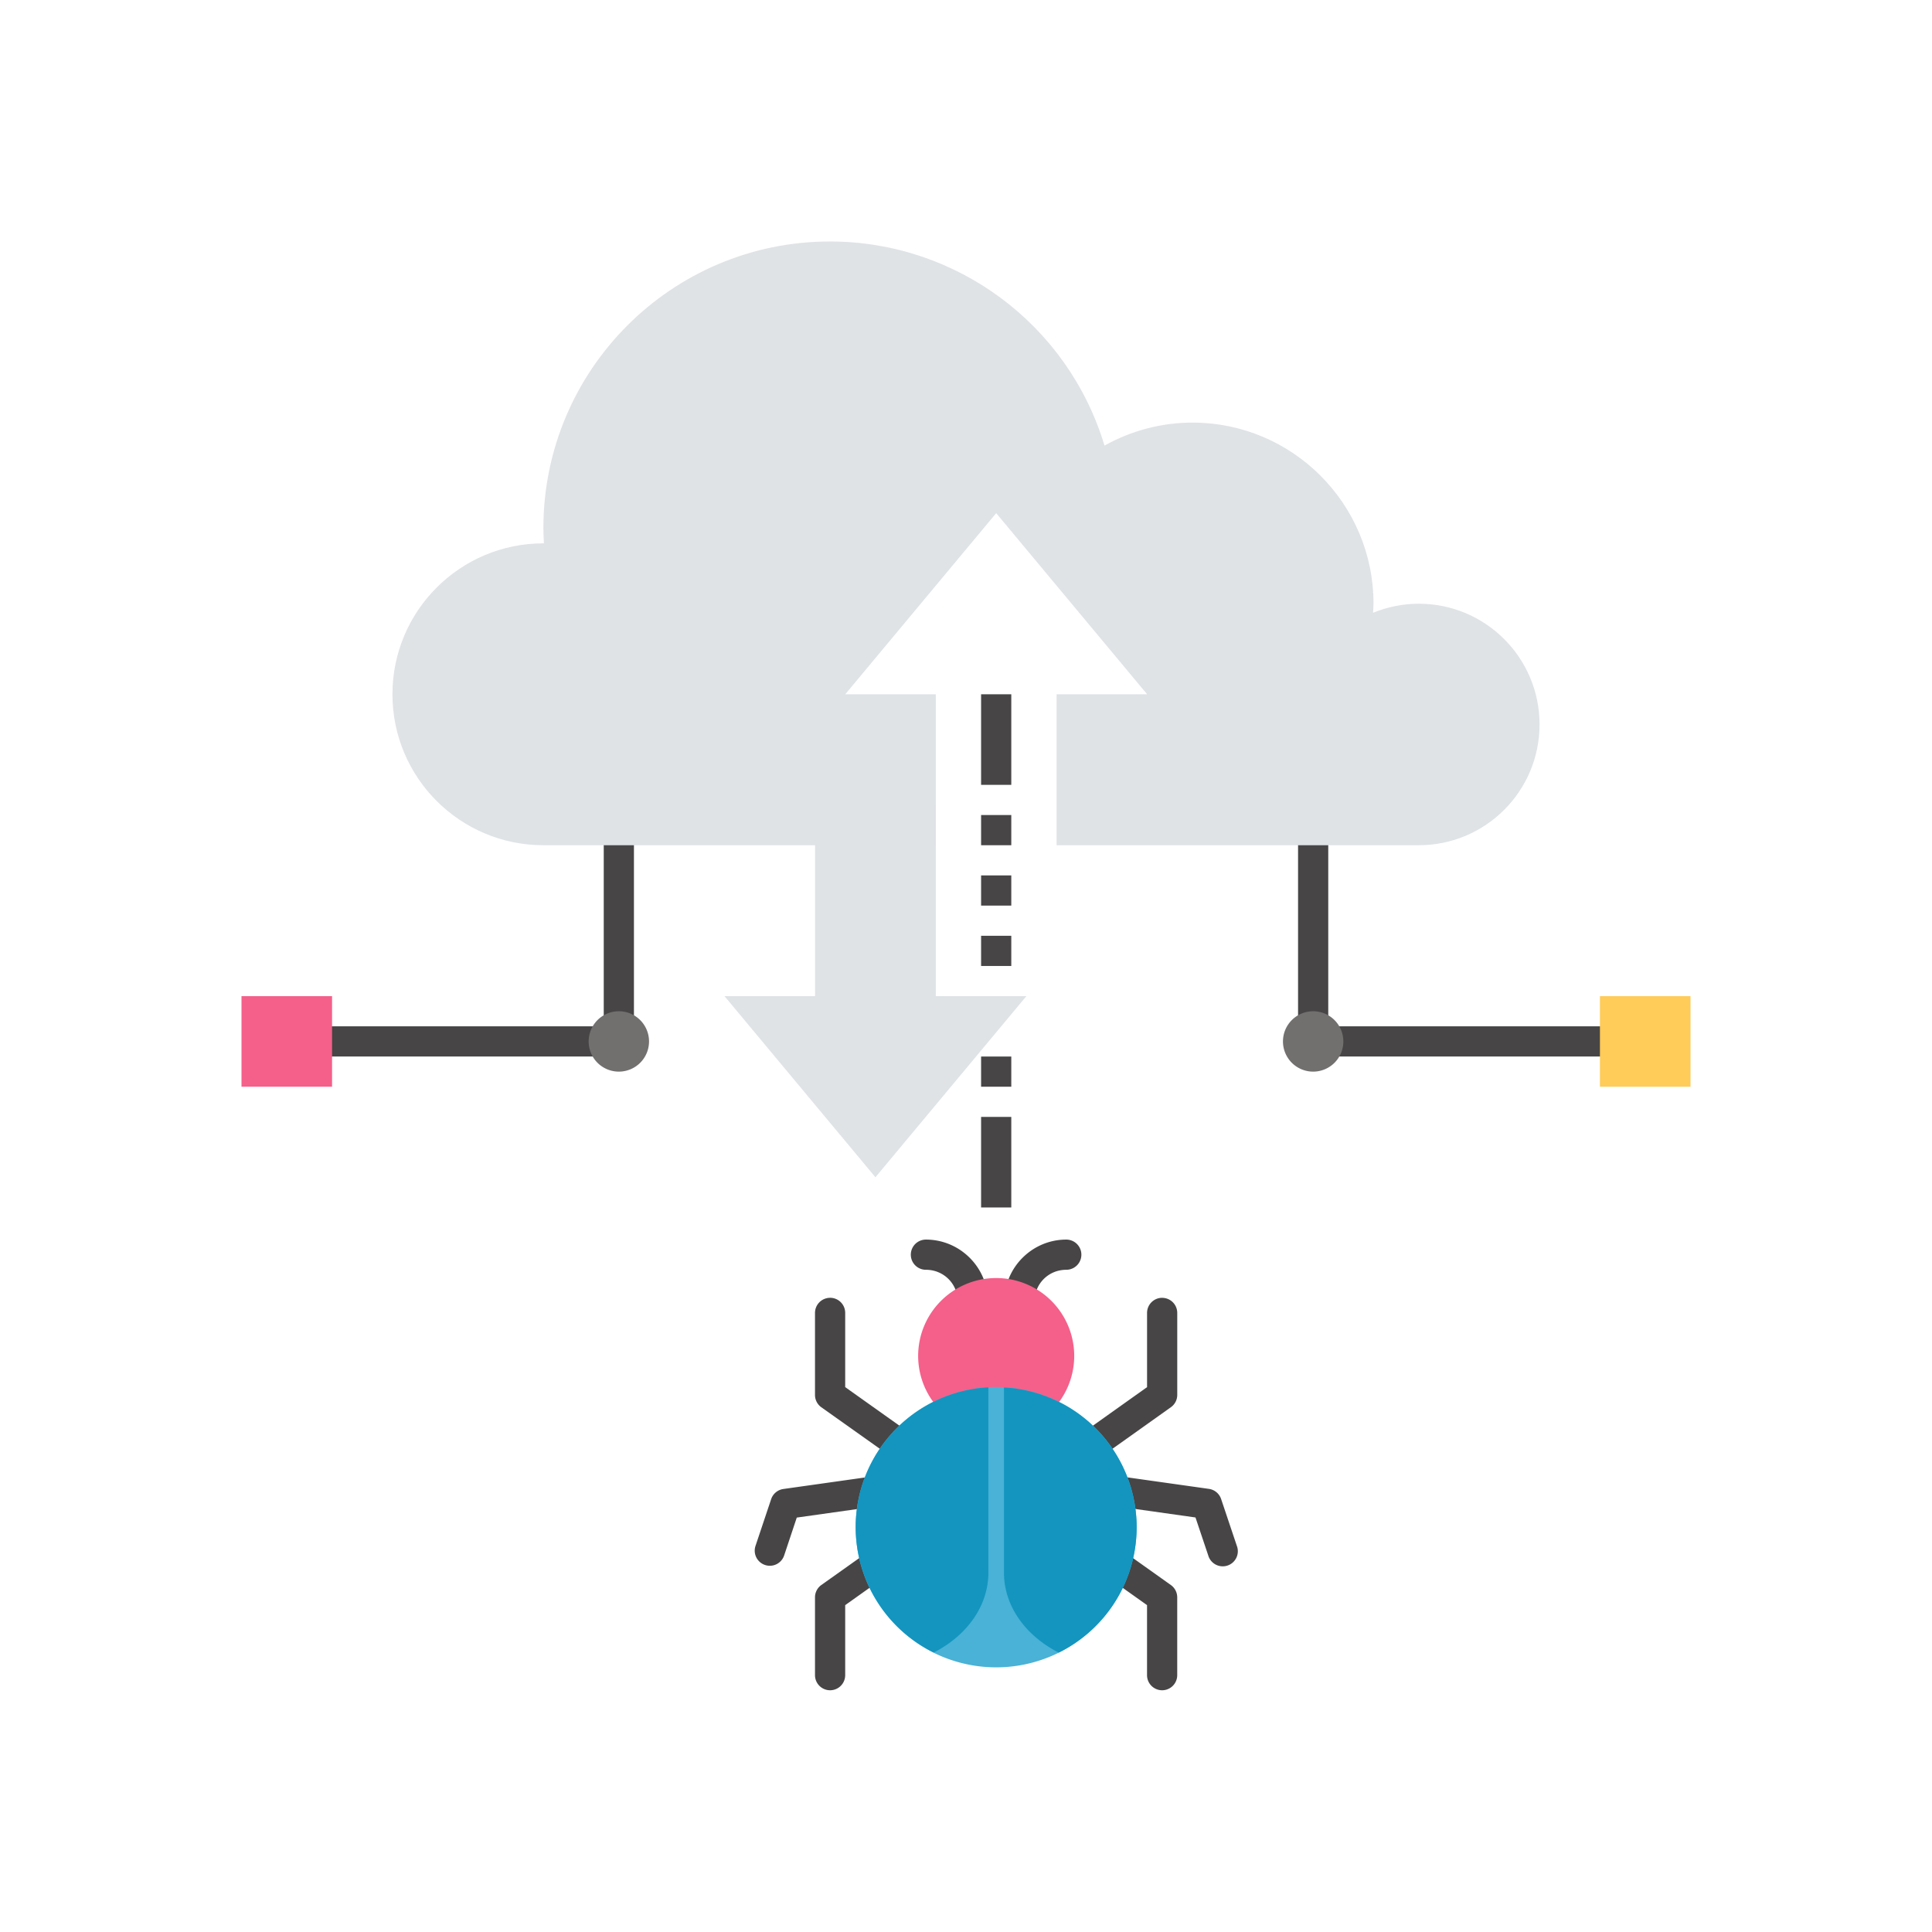 <svg xmlns="http://www.w3.org/2000/svg" width="64" height="64" viewBox="0 0 64 64"><g transform="translate(-668 -1110.363)"><path fill="#474545" style="line-height:normal;text-indent:0;text-align:start;text-decoration-line:none;text-decoration-style:solid;text-decoration-color:#000;text-transform:none;block-progression:tb;isolation:auto;mix-blend-mode:normal" d="M688 1133.861l0 10.5-10 0 0 1 11 0 0-11.5-1 0zM711 1133.861l0 11.5 11 0 0-1-10 0 0-10.5-1 0z" color="#000" font-family="sans-serif" font-weight="400" overflow="visible" white-space="normal"/><path fill="#474545" fill-rule="evenodd" style="line-height:normal;text-indent:0;text-align:start;text-decoration-line:none;text-decoration-style:solid;text-decoration-color:#000;text-transform:none;block-progression:tb;isolation:auto;mix-blend-mode:normal" d="m 700.5,145 0,3 1,0 0,-3 -1,0 z m 0,4 0,1 1,0 0,-1 -1,0 z m 0,2 0,1 1,0 0,-1 -1,0 z m 0,2 0,1 1,0 0,-1 -1,0 z m 0,4 0,1 1,0 0,-1 -1,0 z m 0,2 0,3 1,0 0,-3 -1,0 z" color="#000" font-family="sans-serif" font-weight="400" overflow="visible" transform="translate(0 988.362)" white-space="normal"/><path fill="#dfe3e6" fill-rule="evenodd" d="m 695.5,1118.362 c -5.247,0 -9.5,4.253 -9.5,9.5 10e-4,0.167 0.007,0.334 0.018,0.5 l -0.018,0 c -2.761,0 -5,2.239 -5,5 0,2.761 2.239,5 5,5 l 0.5,0 12.5,0 0,-5 -3,0 5,-6 5,6 -3,0 0,5 11.5,0 c 0,0 0.379,0 0.5,0 2.209,0 4,-1.791 4,-4 0,-2.209 -1.791,-4 -4,-4 -0.52,8e-4 -1.035,0.103 -1.516,0.301 0.008,-0.1 0.013,-0.2 0.016,-0.301 0,-3.314 -2.686,-6 -6,-6 -1.02,0 -2.022,0.265 -2.912,0.762 -1.207,-4.011 -4.899,-6.758 -9.088,-6.762 z"/><path fill="#dfe3e6" d="m 695,148.666 0,6.334 -3,0 5,6 5,-6 -3,0 0,-6.334 -4,0 z" transform="translate(0 988.362)"/><path fill="#474545" style="line-height:normal;text-indent:0;text-align:start;text-decoration-line:none;text-decoration-style:solid;text-decoration-color:#000;text-transform:none;block-progression:tb;isolation:auto;mix-blend-mode:normal" d="M703.322 1151.426c-1.126 0-2.051.921-2.051 2.047a.5.5 0 1 0 1 0c-0-.584.464-1.047 1.051-1.047a.5.5 0 1 0 0-1zM698.672 1151.426a.5.5 0 1 0 0 1c.587 0 1.053.463 1.053 1.047a.5.5 0 1 0 1 0c0-1.126-.926-2.047-2.053-2.047z" color="#000" font-family="sans-serif" font-weight="400" overflow="visible" white-space="normal"/><path fill="#474545" fill-rule="evenodd" style="line-height:normal;text-indent:0;text-align:start;text-decoration-line:none;text-decoration-style:solid;text-decoration-color:#000;text-transform:none;block-progression:tb;isolation:auto;mix-blend-mode:normal" d="M704.307 1159.164a.5.5 0 0 0-.041.996l3.336.471.422 1.256a.5.5 0 1 0 .947-.318l-.52-1.549a.5.5 0 0 0-.404-.336l-3.641-.514a.5.5 0 0 0-.1-.01zM697.676 1159.164a.5.5 0 0 0-.086.01l-3.641.514a.5.5 0 0 0-.404.338l-.518 1.547a.5.5 0 0 0 .949.316l.418-1.254 3.336-.471a.5.5 0 0 0-.055-.996zM703.605 1160.709a.5.5 0 0 0-.299.912l2.691 1.914 0 2.32a.5.5 0 1 0 1 0l0-2.578a.5.5 0 0 0-.211-.408l-2.9-2.064a.5.5 0 0 0-.281-.096zM698.377 1160.709a.5.5 0 0 0-.264.096l-2.906 2.064a.5.5 0 0 0-.209.408l0 2.578a.5.5 0 1 0 1 0l0-2.32 2.693-1.914a.5.5 0 0 0-.314-.912zM706.49 1153.355a.5.5 0 0 0-.492.506l0 2.453-2.691 1.914a.5.5 0 1 0 .58.815l2.9-2.064a.5.5 0 0 0 .211-.406l0-2.711a.5.5 0 0 0-.508-.506zM695.49 1153.355a.5.5 0 0 0-.492.506l0 2.711a.5.5 0 0 0 .209.408l2.906 2.062a.5.5 0 1 0 .578-.815l-2.693-1.914 0-2.453a.5.5 0 0 0-.508-.506z" color="#000" font-family="sans-serif" font-weight="400" overflow="visible" white-space="normal"/><path fill="#f4608a" d="m 703.585,1155.279 a 2.585,2.579 0 0 1 -2.585,2.579 2.585,2.579 0 0 1 -2.585,-2.579 2.585,2.579 0 0 1 2.585,-2.579 2.585,2.579 0 0 1 2.585,2.579 z"/><path fill="#49b2d6" d="m 705.653,1160.953 a 4.654,4.643 0 0 1 -4.654,4.643 4.654,4.643 0 0 1 -4.654,-4.643 4.654,4.643 0 0 1 4.654,-4.643 4.654,4.643 0 0 1 4.654,4.643 z"/><path fill="#1395bf" d="M700.741 1156.319a4.654 4.643 0 0 0-4.395 4.634 4.654 4.643 0 0 0 2.585 4.152c1.086-.555 1.81-1.529 1.81-2.65l0-6.136zM701.258 1156.323l0 6.132c0 1.123.726 2.098 1.814 2.653a4.654 4.643 0 0 0 2.581-4.155 4.654 4.643 0 0 0-4.395-4.63z"/><path fill="#f4608a" d="m 676,1143.362 3,0 0,3 -3,0 z"/><path fill="#726f6f" d="M689.5 1144.862a1 1 0 0 1-1 1 1 1 0 0 1-1-1 1 1 0 0 1 1-1 1 1 0 0 1 1 1zM712.5 1144.862a1 1 0 0 1-1 1 1 1 0 0 1-1-1 1 1 0 0 1 1-1 1 1 0 0 1 1 1z"/><path fill="#ffcb59" d="m 721,1143.362 3,0 0,3 -3,0 z"/></g></svg>
